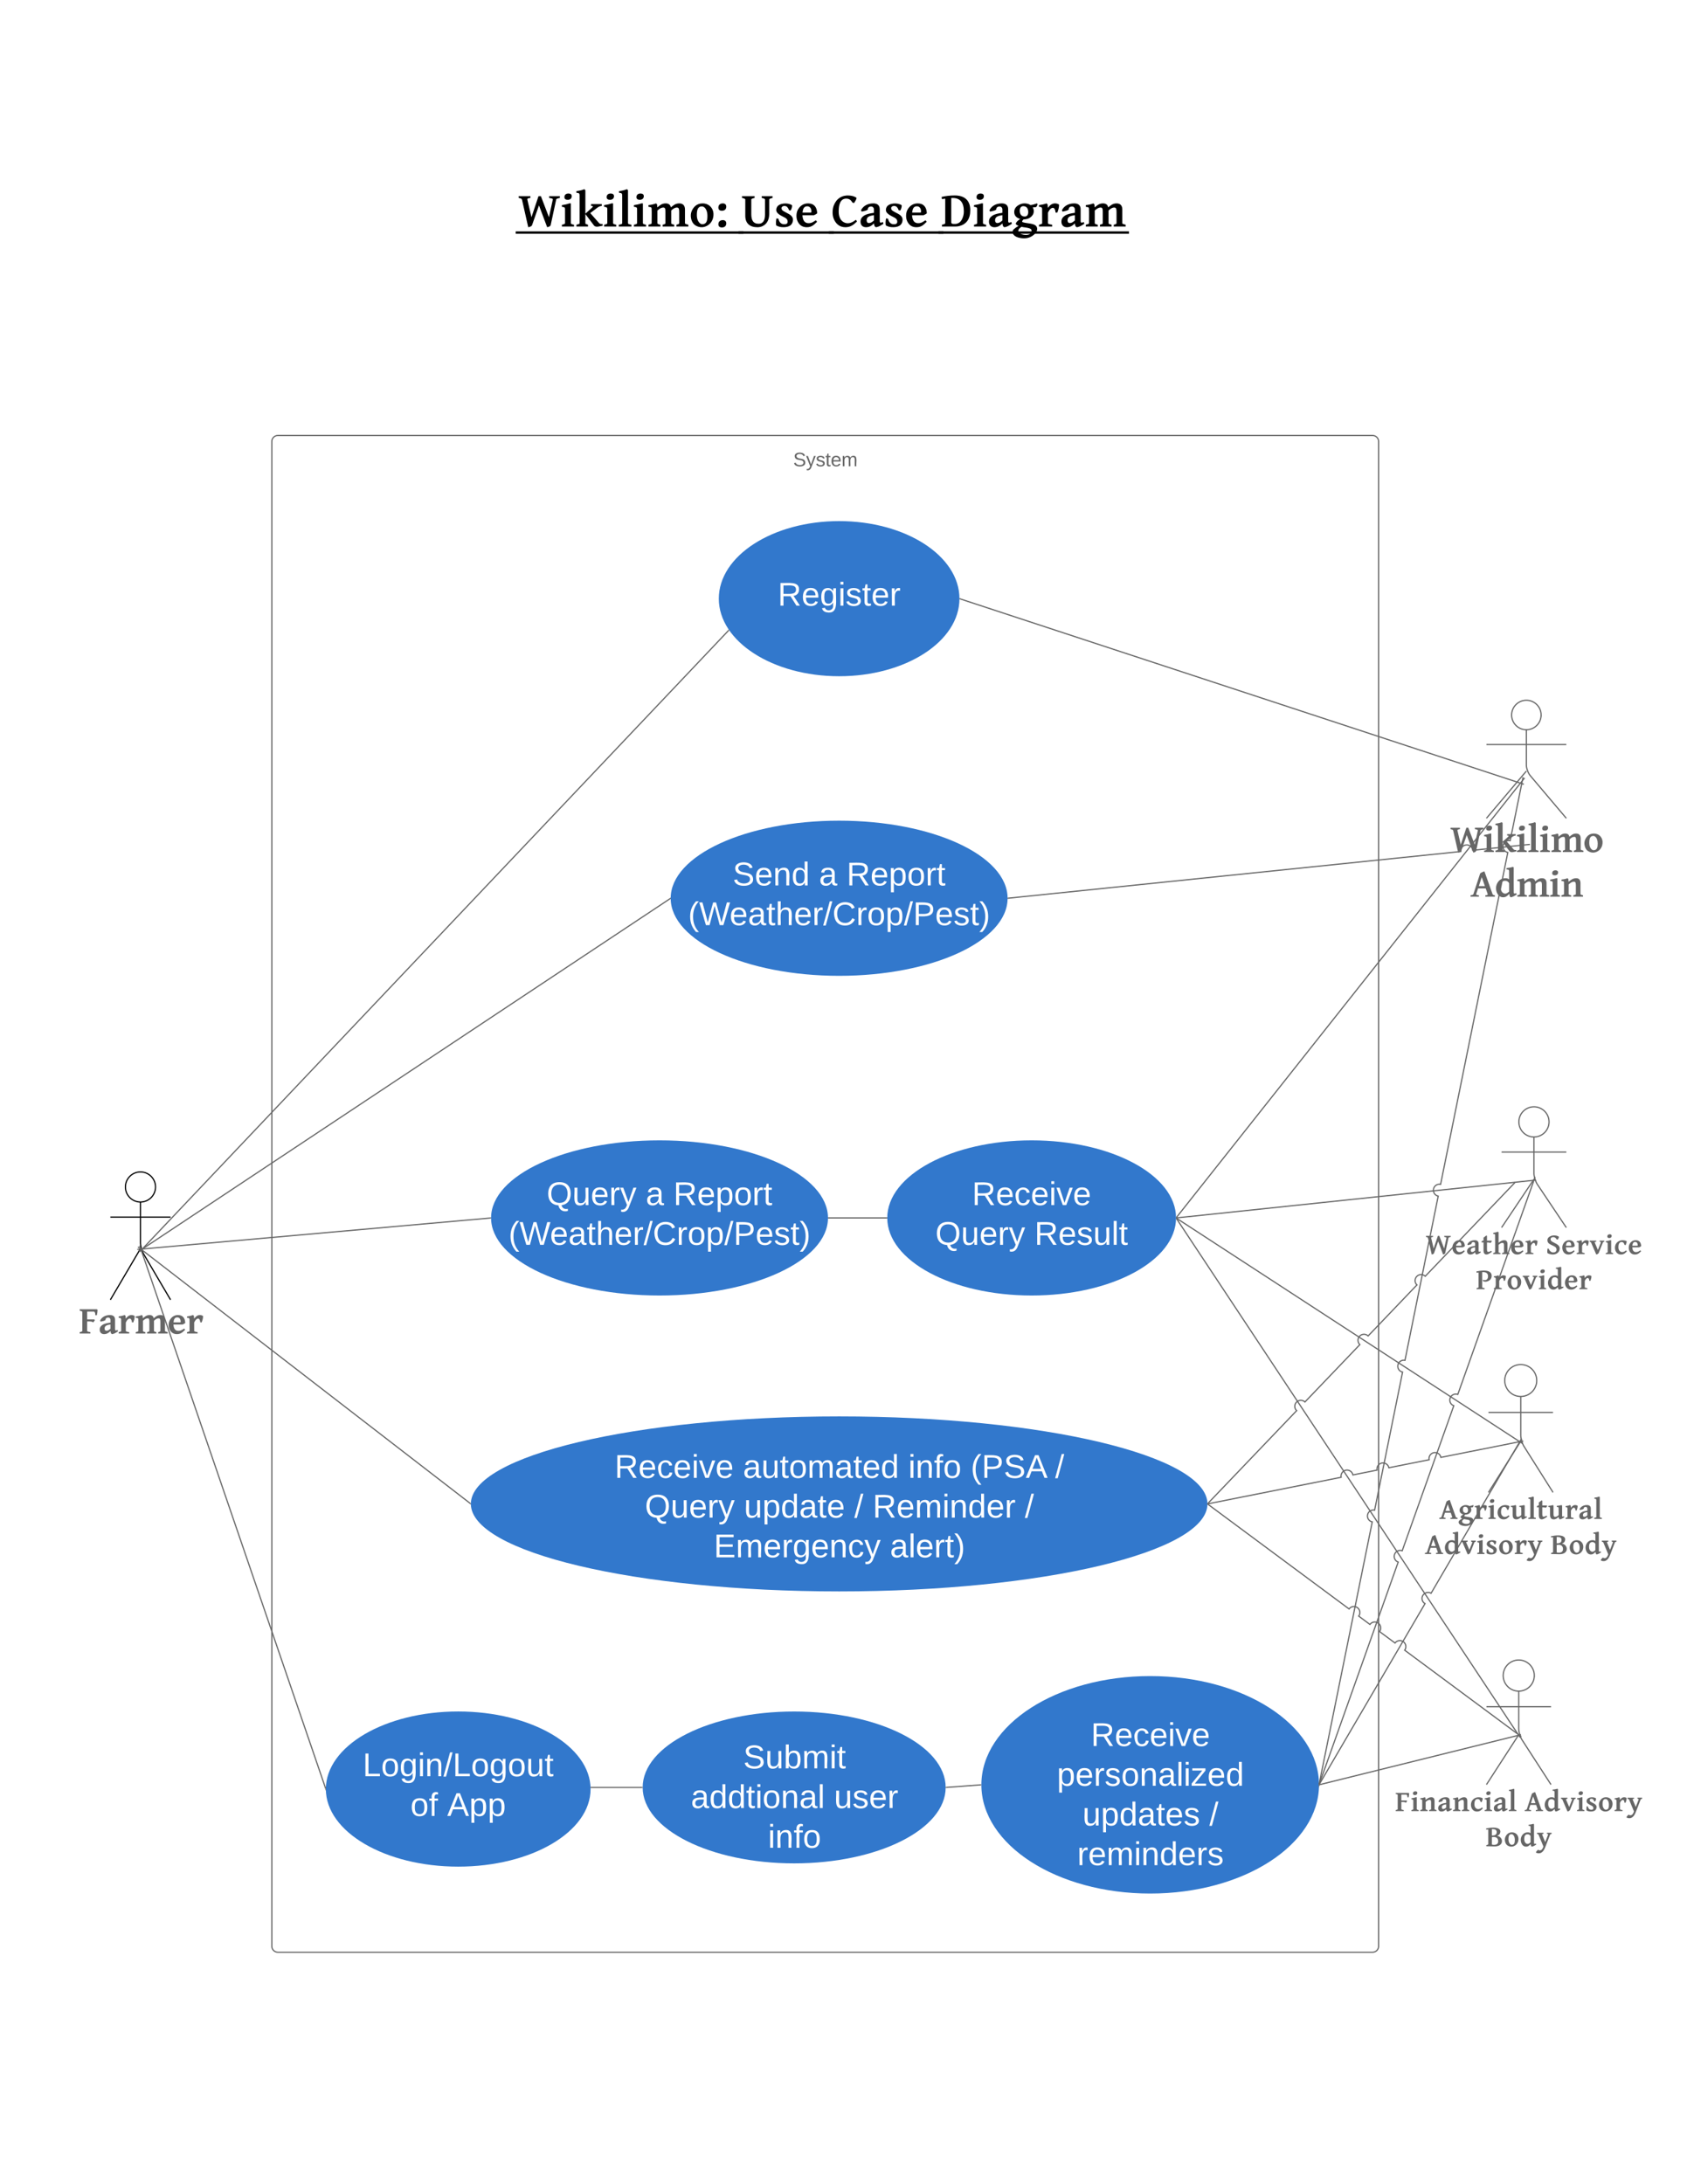 <svg xmlns="http://www.w3.org/2000/svg" xmlns:xlink="http://www.w3.org/1999/xlink" xmlns:lucid="lucid" width="1402.06" height="1814.43"><g transform="translate(0 0)" lucid:page-tab-id="0_0"><path d="M0 0h1402.06v1814.43H0z" fill="#fff"/><path d="M129.25 986.03c0 6.9-5.6 12.5-12.5 12.5-6.92 0-12.52-5.6-12.52-12.5s5.6-12.5 12.5-12.5c6.92 0 12.52 5.6 12.52 12.5z" stroke="#000" fill="#fff"/><path d="M91.73 978.53c0-2.77 2.24-5 5-5h40.02c2.76 0 5 2.23 5 5v96.22c0 2.76-2.24 5-5 5H96.73c-2.76 0-5-2.24-5-5z" fill="none"/><path d="M116.74 998.54v33.72c0 2.76 1.14 6.93 2.54 9.3l22.47 38.2m-25-42.5l-25.02 42.5m0-68.7h50.02" stroke="#000" fill="none"/><use xlink:href="#a" transform="matrix(1,0,0,1,11.727,1079.753) translate(53.827 28.033)"/><path d="M1280.82 593.96c0 6.77-5.5 12.25-12.25 12.25-6.77 0-12.26-5.47-12.26-12.24 0-6.77 5.5-12.26 12.27-12.26 6.76 0 12.25 5.5 12.25 12.26z" stroke="#666" fill="#fff"/><path d="M1235.38 586.7c0-2.76 2.24-5 5-5h56.37c2.76 0 5 2.24 5 5v88.05c0 2.76-2.24 5-5 5h-56.37c-2.76 0-5-2.24-5-5z" fill="none"/><path d="M1268.57 606.2v29.33c0 2.76 1.44 6.7 3.23 8.82l29.95 35.4m-33.18-39.22l-33.2 39.22m0-61.28h66.38" stroke="#666" fill="none"/><use xlink:href="#b" transform="matrix(1,0,0,1,1155.378,679.753) translate(49.815 28.033)"/><use xlink:href="#c" transform="matrix(1,0,0,1,1155.378,679.753) translate(66.768 65.149)"/><path d="M1287.4 931.97c0 6.92-5.6 12.54-12.54 12.54-6.93 0-12.54-5.6-12.54-12.53s5.6-12.54 12.54-12.54c6.93 0 12.54 5.6 12.54 12.54z" stroke="#666" fill="#fff"/><path d="M1247.97 924.43c0-2.77 2.24-5 5-5h43.78c2.76 0 5 2.23 5 5v90.32c0 2.76-2.24 5-5 5h-43.78c-2.76 0-5-2.24-5-5z" fill="none"/><path d="M1274.86 944.5v30.12c0 2.76 1.25 6.86 2.78 9.16l24.1 35.97m-26.88-40.13l-26.9 40.13m0-62.7h53.8" stroke="#666" fill="none"/><use xlink:href="#d" transform="matrix(1,0,0,1,1167.966,1019.753) translate(16.916 22.026)"/><use xlink:href="#e" transform="matrix(1,0,0,1,1167.966,1019.753) translate(116.745 22.026)"/><use xlink:href="#f" transform="matrix(1,0,0,1,1167.966,1019.753) translate(58.716 51.188)"/><path d="M797.4 497.3c0 35.6-44.76 64.45-100 64.45-55.22 0-100-28.85-100-64.44 0-35.58 44.78-64.43 100-64.43 55.24 0 100 28.85 100 64.44z" stroke="#000" stroke-opacity="0" stroke-width="2" fill="#3278cc"/><use xlink:href="#g" transform="matrix(1,0,0,1,627.408,458.649) translate(18.95 44.498)"/><path d="M1277.17 1146.8c0 7.34-5.95 13.28-13.28 13.28-7.34 0-13.3-5.94-13.3-13.28 0-7.33 5.96-13.27 13.3-13.27 7.32 0 13.27 5.94 13.27 13.27z" stroke="#666" fill="#fff"/><path d="M1237.06 1138.53c0-2.77 2.24-5 5-5h43.66c2.76 0 5 2.23 5 5v96.22c0 2.76-2.24 5-5 5h-43.66c-2.76 0-5-2.24-5-5z" fill="none"/><path d="M1263.9 1160.08v32.18c0 2.76 1.2 6.9 2.66 9.23l24.16 38.25m-26.83-42.5l-26.84 42.5m0-66.4h53.66" stroke="#666" fill="none"/><use xlink:href="#h" transform="matrix(1,0,0,1,1157.059,1239.753) translate(39.145 22.026)"/><use xlink:href="#i" transform="matrix(1,0,0,1,1157.059,1239.753) translate(27.166 51.188)"/><use xlink:href="#j" transform="matrix(1,0,0,1,1157.059,1239.753) translate(131.536 51.188)"/><path d="M118.6 1037.36L557 746.46M118.62 1037.36l-2.93 1.94" stroke="#666" fill="none"/><path d="M557.4 746.2v.6l-.14.1-.56-.84.72-.48z" fill="#666"/><path d="M118.54 1037.28l487-513.6M118.55 1037.27l-2.42 2.55" stroke="#666" fill="none"/><path d="M606.2 523.73l-.3.3-.72-.7.43-.45z" fill="#666"/><path d="M225.92 366.75c0-2.76 2.24-5 5-5h909.84c2.76 0 5 2.24 5 5v1250c0 2.76-2.24 5-5 5H230.92c-2.76 0-5-2.24-5-5z" stroke="#666" fill-opacity="0"/><use xlink:href="#k" transform="matrix(1,0,0,1,233.921,369.753) translate(425.295 17.585)"/><path d="M1275.15 1391.9c0 7.16-5.8 12.95-12.94 12.95s-12.93-5.8-12.93-12.94c0-7.13 5.8-12.92 12.94-12.92 7.15 0 12.95 5.8 12.95 12.93z" stroke="#666" fill="#fff"/><path d="M1235.38 1383.98c0-2.77 2.24-5 5-5h43.66c2.76 0 5 2.23 5 5v93.5c0 2.76-2.24 5-5 5h-43.66c-2.76 0-5-2.24-5-5z" fill="none"/><path d="M1262.2 1404.85v31.23c0 2.76 1.23 6.88 2.73 9.2l24.1 37.2m-26.82-41.4l-26.82 41.4m0-64.7h53.66" stroke="#666" fill="none"/><use xlink:href="#l" transform="matrix(1,0,0,1,1155.378,1482.478) translate(4.1 22.026)"/><use xlink:href="#m" transform="matrix(1,0,0,1,1155.378,1482.478) translate(111.805 22.026)"/><use xlink:href="#j" transform="matrix(1,0,0,1,1155.378,1482.478) translate(79.351 51.188)"/><path d="M407.63 1011.8l-290.03 25.8" stroke="#666" fill="none"/><path d="M408.13 1011.75v.5l-.47.05-.1-1 .58-.05z" fill="#666"/><path d="M117.6 1037.6l-3.5.3M390.93 1249L117.5 1037.96" stroke="#666" fill="none"/><path d="M391.34 1248.7v1.26l-.72-.56.6-.8z" fill="#666"/><path d="M117.5 1037.95l-2.78-2.14M736.9 1011.75h-48.27" stroke="#666" fill="none"/><path d="M737.4 1011.75v.5h-.5v-1h.52zM688.64 1012.25h-.52v-1h.52z" fill="#666"/><path d="M977.9 1011.7l295.2-31.06" stroke="#666" fill="none"/><path d="M977.97 1012.2l-.57.06v-1l.47-.06z" fill="#666"/><path d="M1273.1 980.64l3.5-.36M977.68 1012.17l283.78 428.3" stroke="#666" fill="none"/><path d="M978.1 1011.9l-.7.48v-1.55z" fill="#666"/><path d="M1261.46 1440.46l1.94 2.92M977.83 1012.03l284.8 185.34" stroke="#666" fill="none"/><path d="M978.1 1011.6l-.53.85-.17-.1v-1.2z" fill="#666"/><path d="M1262.63 1197.36l2.95 1.92M977.72 1011.36l287.16-362.38" stroke="#666" fill="none"/><path d="M978.12 1011.66l-.73.92v-1.49z" fill="#666"/><path d="M1264.87 649l2.2-2.76" stroke="#666" fill="none"/><path d="M837.4 746.2c0 35.58-62.67 64.43-140 64.43-77.3 0-140-28.85-140-64.44 0-35.6 62.7-64.45 140-64.45 77.33 0 140 28.85 140 64.44z" stroke="#000" stroke-opacity="0" stroke-width="2" fill="#3278cc"/><use xlink:href="#n" transform="matrix(1,0,0,1,599.408,707.529) translate(9.493 28.003)"/><use xlink:href="#o" transform="matrix(1,0,0,1,599.408,707.529) translate(81.276 28.003)"/><use xlink:href="#p" transform="matrix(1,0,0,1,599.408,707.529) translate(104.186 28.003)"/><use xlink:href="#q" transform="matrix(1,0,0,1,599.408,707.529) translate(-27.506 60.993)"/><path d="M688.13 1011.75c0 35.6-62.68 64.44-140 64.44s-140-28.86-140-64.45c0-35.6 62.68-64.44 140-64.44s140 28.86 140 64.45z" stroke="#000" stroke-opacity="0" stroke-width="2" fill="#3278cc"/><use xlink:href="#r" transform="matrix(1,0,0,1,450.127,973.089) translate(4.186 28.003)"/><use xlink:href="#o" transform="matrix(1,0,0,1,450.127,973.089) translate(86.583 28.003)"/><use xlink:href="#p" transform="matrix(1,0,0,1,450.127,973.089) translate(109.493 28.003)"/><use xlink:href="#q" transform="matrix(1,0,0,1,450.127,973.089) translate(-27.506 60.993)"/><path d="M977.4 1011.75c0 35.6-53.72 64.44-120 64.44-66.27 0-120-28.86-120-64.45 0-35.6 53.73-64.44 120-64.44 66.28 0 120 28.86 120 64.45z" stroke="#000" stroke-opacity="0" stroke-width="2" fill="#3278cc"/><use xlink:href="#s" transform="matrix(1,0,0,1,773.408,973.089) translate(34.439 28.003)"/><use xlink:href="#t" transform="matrix(1,0,0,1,773.408,973.089) translate(3.931 60.993)"/><use xlink:href="#u" transform="matrix(1,0,0,1,773.408,973.089) translate(86.329 60.993)"/><path d="M1003.5 1249.3c0 40.16-137.05 72.7-306.1 72.7-169.04 0-306.07-32.54-306.07-72.7 0-40.14 137.03-72.68 306.08-72.68 169.05 0 306.1 32.54 306.1 72.7z" stroke="#000" stroke-opacity="0" stroke-width="2" fill="#3278cc"/><use xlink:href="#v" transform="matrix(1,0,0,1,483.152,1205.695) translate(27.597 21.993)"/><use xlink:href="#w" transform="matrix(1,0,0,1,483.152,1205.695) translate(134.355 21.993)"/><use xlink:href="#x" transform="matrix(1,0,0,1,483.152,1205.695) translate(271.736 21.993)"/><use xlink:href="#y" transform="matrix(1,0,0,1,483.152,1205.695) translate(323.587 21.993)"/><use xlink:href="#z" transform="matrix(1,0,0,1,483.152,1205.695) translate(393.767 21.993)"/><use xlink:href="#t" transform="matrix(1,0,0,1,483.152,1205.695) translate(52.797 54.983)"/><use xlink:href="#A" transform="matrix(1,0,0,1,483.152,1205.695) translate(135.195 54.983)"/><use xlink:href="#B" transform="matrix(1,0,0,1,483.152,1205.695) translate(226.833 54.983)"/><use xlink:href="#C" transform="matrix(1,0,0,1,483.152,1205.695) translate(242.106 54.983)"/><use xlink:href="#z" transform="matrix(1,0,0,1,483.152,1205.695) translate(368.566 54.983)"/><use xlink:href="#D" transform="matrix(1,0,0,1,483.152,1205.695) translate(110.071 87.973)"/><use xlink:href="#E" transform="matrix(1,0,0,1,483.152,1205.695) translate(256.539 87.973)"/><path d="M797.88 497.47l465.27 152.95" stroke="#666" fill="none"/><path d="M798.05 497l-.3.95-.35-.1v-1.06z" fill="#666"/><path d="M1263.14 650.42l3.34 1.1M837.9 746.14l376.14-38.77c-.28-2.74 1.72-5.2 4.46-5.48 2.75-.3 5.2 1.7 5.5 4.45l44.07-4.55" stroke="#666" fill="none"/><path d="M837.97 746.64l-.57.06v-1l.47-.06zM1271.6 701.94l-3.5.36-.1-1 3.5-.35z" fill="#666"/><path d="M490.82 1486.2c0 35.58-49.25 64.43-110 64.43-60.76 0-110-28.85-110-64.44 0-35.6 49.24-64.45 110-64.45 60.75 0 110 28.85 110 64.44z" stroke="#000" stroke-opacity="0" stroke-width="2" fill="#3278cc"/><use xlink:href="#F" transform="matrix(1,0,0,1,303.815,1447.529) translate(-2.381 28.003)"/><use xlink:href="#G" transform="matrix(1,0,0,1,303.815,1447.529) translate(37.29 60.993)"/><use xlink:href="#H" transform="matrix(1,0,0,1,303.815,1447.529) translate(67.836 60.993)"/><path d="M270.65 1485.72l-153.4-447.6" stroke="#666" fill="none"/><path d="M270.82 1486.2v.97l.04.7-.68-2 .65-.22z" fill="#666"/><path d="M117.26 1038.12l-1.13-3.32" stroke="#666" fill="none"/><path d="M785.94 1484.83c0 34.84-56.38 63.08-125.92 63.08-69.54 0-125.9-28.23-125.9-63.07s56.36-63.08 125.9-63.08 125.92 28.24 125.92 63.08z" stroke="#000" stroke-opacity="0" stroke-width="2" fill="#3278cc"/><use xlink:href="#I" transform="matrix(1,0,0,1,571.885,1446.984) translate(45.812 21.993)"/><use xlink:href="#J" transform="matrix(1,0,0,1,571.885,1446.984) translate(2.322 54.983)"/><use xlink:href="#K" transform="matrix(1,0,0,1,571.885,1446.984) translate(121.299 54.983)"/><use xlink:href="#L" transform="matrix(1,0,0,1,571.885,1446.984) translate(66.392 87.973)"/><path d="M1096.22 1482.65c0 49.9-62.8 90.33-140.3 90.33-77.5 0-140.3-40.44-140.3-90.33 0-49.88 62.8-90.33 140.3-90.33 77.5 0 140.3 40.45 140.3 90.33z" stroke="#000" stroke-opacity="0" stroke-width="2" fill="#3278cc"/><g><use xlink:href="#s" transform="matrix(1,0,0,1,857.701,1428.455) translate(48.939 21.993)"/><use xlink:href="#M" transform="matrix(1,0,0,1,857.701,1428.455) translate(20.722 54.983)"/><use xlink:href="#N" transform="matrix(1,0,0,1,857.701,1428.455) translate(41.99 87.973)"/><use xlink:href="#z" transform="matrix(1,0,0,1,857.701,1428.455) translate(147.374 87.973)"/><use xlink:href="#O" transform="matrix(1,0,0,1,857.701,1428.455) translate(37.561 120.962)"/></g><path d="M533.6 1484.83H491.3" stroke="#666" fill="none"/><path d="M534.1 1484.83l.02.5h-.52v-1h.52zM491.3 1485.33h-.5v-.1l-.04-.9h.54z" fill="#666"/><path d="M815.1 1482.7l-28.66 2.1" stroke="#666" fill="none"/><path d="M815.6 1482.65v.5l-.47.04-.07-1 .56-.05zM786.5 1485.3l-.57.03v-1l.48-.04z" fill="#666"/><path d="M1096.32 1482.16l44.15-217.9c-2.7-.56-4.46-3.2-3.9-5.9.54-2.7 3.18-4.46 5.88-3.9l23.23-114.65c-2.7-.53-4.46-3.17-3.9-5.88.54-2.7 3.18-4.45 5.88-3.9l27.63-136.4c-2.7-.54-4.46-3.18-3.9-5.9.53-2.7 3.17-4.44 5.88-3.9l55.85-275.68c-2.7-.55-4.46-3.18-3.9-5.9.54-2.7 3.18-4.45 5.88-3.9l10-49.26" stroke="#666" fill="none"/><path d="M1096.8 1482.25l-.66 3.3.03-.42.05-2.48v-.52z" fill="#666"/><path d="M1265.1 649.1l.7-3.45M1003.83 1248.95l73.8-77.1c-2-1.9-2.06-5.07-.15-7.06 1.9-2 5.08-2.08 7.07-.17l45.6-47.62c-2-1.9-2.07-5.07-.16-7.06 1.9-2 5.06-2.07 7.06-.16l40.56-42.37c-2-1.9-2.06-5.07-.15-7.06 1.9-2 5.07-2.07 7.07-.16l74.4-77.72" stroke="#666" fill="none"/><path d="M1004.2 1249.3l-.73.75.02-.74-.02-.36v-.33z" fill="#666"/><path d="M1258.93 982.47l.35-.37M1096.4 1482.18l65.63-184.54c-2.6-.92-3.96-3.78-3.03-6.4.92-2.6 3.78-3.95 6.38-3.02l42.85-120.46c-2.6-.92-3.96-3.78-3.03-6.38.92-2.6 3.78-3.96 6.38-3.04l63.07-177.28" stroke="#666" fill="none"/><path d="M1096.87 1482.34l-.68 1.9.02-1.6v-.54z" fill="#666"/><path d="M1274.64 981.07l1.18-3.3M1003.98 1249.22l110.62-22.03c-.54-2.7 1.22-5.35 3.93-5.9 2.7-.53 5.34 1.23 5.88 3.94l20.07-4c-.54-2.7 1.22-5.33 3.93-5.87 2.7-.54 5.34 1.22 5.88 3.92l33.43-6.66c-.53-2.7 1.23-5.34 3.94-5.88 2.7-.54 5.34 1.22 5.88 3.93l65.05-12.96" stroke="#666" fill="none"/><path d="M1004.1 1249.7l-.62.13v-1.01l.4-.08z" fill="#666"/><path d="M1262.56 1197.74l3.44-.7M1096.48 1482.22l87.84-150.06c-2.4-1.4-3.2-4.46-1.8-6.84 1.4-2.38 4.47-3.2 6.85-1.8l73.44-125.45" stroke="#666" fill="none"/><path d="M1096.9 1482.46l-.7 1.22.02-1.03v-.6z" fill="#666"/><path d="M1262.8 1198.08l1.78-3.03M1003.9 1249.6l117.3 86.97c1.64-2.22 4.77-2.68 7-1.04 2.2 1.65 2.67 4.78 1.03 7l9.3 6.9c1.65-2.22 4.78-2.7 7-1.04 2.22 1.63 2.68 4.76 1.04 6.98l12.83 9.5c1.64-2.2 4.77-2.67 7-1.03 2.2 1.65 2.68 4.78 1.03 7l94.08 69.73" stroke="#666" fill="none"/><path d="M1004.2 1249.22l-.6.8-.12-.1v-1.24z" fill="#666"/><path d="M1261.5 1440.58l2.82 2.1M1096.7 1482.53l164-40.68" stroke="#666" fill="none"/><path d="M1096.84 1483l-.63.17.02-.52v-.5l.38-.1z" fill="#666"/><path d="M1260.7 1441.85l3.4-.85" stroke="#666" fill="none"/><path d="M220.45 130.98h925.3v89.98h-925.3z" fill="none"/><g><use xlink:href="#P" transform="matrix(1,0,0,1,220.448,130.984) translate(210.211 57.182)"/><use xlink:href="#Q" transform="matrix(1,0,0,1,220.448,130.984) translate(395.355 57.182)"/><use xlink:href="#R" transform="matrix(1,0,0,1,220.448,130.984) translate(470.42 57.182)"/><use xlink:href="#S" transform="matrix(1,0,0,1,220.448,130.984) translate(561.532 57.182)"/></g><defs><path fill="#666" d="M739-574c-55-66-187-55-309-55v495c14 28 49 33 86 44 21 7 49 11 82 17V0H43v-73c45-9 80-20 103-31s34-21 34-30v-991c0-8-10-18-32-30s-57-23-105-32v-73h891l38 32c-6 92-19 200-39 278h-77c-2-62-10-110-24-142s-33-48-58-48H430v405h367l36 35c-25 46-57 93-94 126" id="T"/><path fill="#666" d="M319-259c0 68 31 114 93 114 98 0 147-56 211-105v-221c-153 26-304 50-304 212zm584 99c38 0 59-16 91-27l22 75C927-56 834 9 717 30c-65-8-88-81-93-159C538-47 445 30 293 30 154 30 65-56 65-201c0-127 64-194 141-247 107-73 248-95 417-121v-118c9-110-74-169-178-134-46 15-82 54-78 119-52 44-150 61-229 78-15 2-26 3-31 2l-21-54c84-172 266-284 511-284 166 0 266 79 266 240v482c0 44 7 78 40 78" id="U"/><path fill="#666" d="M418-773c69-91 151-187 299-187 60 0 116 20 158 44 4 3 6 12 6 26 0 113-38 223-71 311h-73c-7-74-23-146-67-181-43-34-105-7-137 22-48 43-80 95-113 167v437c0 10 14 20 42 31s72 21 135 30V0H48v-73c88-20 132-40 132-61-1-195-2-395-2-586 0-82-49-99-130-98v-70c121-16 215-37 315-72l42 42" id="V"/><path fill="#666" d="M1328-960c158 0 237 93 237 256v570c0 9 10 19 31 28s57 20 110 33V0h-497v-73c47-13 83-21 111-47 3-4 5-9 5-14v-469c-3-102-2-192-105-185-95 7-161 63-227 125v529c7 28 33 31 62 42 16 6 38 12 64 19V0H636v-73c47-13 85-21 112-47 3-4 5-9 5-14v-469c-3-100 4-193-98-185s-158 61-235 125v529c0 10 10 20 30 31s52 21 95 30V0H48v-73c44-11 77-22 99-31s33-19 33-30c-1-205 9-417-2-618-3-61-66-54-130-66v-70c120-13 219-36 315-72l42 42 11 124c100-81 183-166 347-166 125 0 197 59 215 166 101-81 185-166 350-166" id="W"/><path fill="#666" d="M687-616c0-120-53-224-176-224-146 0-179 124-195 260h333c31-1 38-6 38-36zm233 421C797-79 706 34 480 30 277 26 159-94 98-249c-51-132-43-317 18-435 76-147 214-276 431-276 252 0 370 162 379 410-35 35-91 61-140 82H313c10 180 71 330 251 330 142 0 208-61 304-121 21 14 39 43 52 64" id="X"/><g id="a"><use transform="matrix(0.016,0,0,0.016,0,0)" xlink:href="#T"/><use transform="matrix(0.016,0,0,0.016,16.272,0)" xlink:href="#U"/><use transform="matrix(0.016,0,0,0.016,32.293,0)" xlink:href="#V"/><use transform="matrix(0.016,0,0,0.016,46.528,0)" xlink:href="#W"/><use transform="matrix(0.016,0,0,0.016,73.59,0)" xlink:href="#X"/><use transform="matrix(0.016,0,0,0.016,89.11,0)" xlink:href="#V"/></g><path fill="#666" d="M1732-1187c-58 13-106 21-144 47-5 5-7 10-8 15L1351-59c-18 57-86 74-146 89L864-877 577-59c-23 57-94 75-159 89L158-1117c-20-50-66-54-138-70v-73h489v73c-51 5-87 11-115 29-14 9-18 21-13 41l171 732 292-875h100l335 875 161-740c-5-38-54-40-91-50-19-5-40-8-63-12v-73h446v73" id="Y"/><path fill="#666" d="M63-888c112-16 215-38 308-72h64v826c0 8 10 18 30 30s54 22 103 31V0H63v-73c45-9 79-20 100-31s32-21 32-30c-1-198 2-400-1-596-1-77-54-79-131-88v-70zm272-483c78 0 138 32 138 110 0 98-68 152-168 152-79 0-137-33-137-111 0-98 69-151 167-151" id="Z"/><path fill="#666" d="M1137-33c-109 17-285 88-359-10L420-517v383c3 28 26 30 51 41 14 6 34 12 59 20V0H48v-73c44-11 77-21 99-30s33-19 33-31v-1132c0-72-3-116-63-125-17-3-40-6-69-9v-70c124-19 232-37 328-80l44 41v975l263-235c22-20 37-35 43-47 22-42-32-40-71-41v-73h447v73c-71 9-125 31-175 69L623-558l361 409c28 39 78 50 147 43" id="aa"/><path fill="#666" d="M63-1470c123-17 231-39 329-80l43 41v1375c9 30 42 35 75 46 18 6 41 10 68 15V0H53v-73c57-11 103-17 136-45 4-5 6-11 6-16v-1132c0-71-5-115-64-124-17-3-40-7-68-10v-70" id="ab"/><path fill="#666" d="M547-95c182-3 211-159 211-345 0-159-46-293-136-363-28-21-59-32-93-32-183 0-211 174-211 362 0 156 53 282 142 349 28 20 56 29 87 29zm197-829c193 78 317 304 248 570C945-174 822-46 648 10 468 68 279-10 189-105 84-216 25-453 102-636c75-177 215-324 456-324 68 0 130 13 186 36" id="ac"/><g id="b"><use transform="matrix(0.016,0,0,0.016,0,0)" xlink:href="#Y"/><use transform="matrix(0.016,0,0,0.016,27.265,0)" xlink:href="#Z"/><use transform="matrix(0.016,0,0,0.016,36.897,0)" xlink:href="#aa"/><use transform="matrix(0.016,0,0,0.016,54.578,0)" xlink:href="#Z"/><use transform="matrix(0.016,0,0,0.016,64.209,0)" xlink:href="#ab"/><use transform="matrix(0.016,0,0,0.016,73.841,0)" xlink:href="#Z"/><use transform="matrix(0.016,0,0,0.016,83.472,0)" xlink:href="#W"/><use transform="matrix(0.016,0,0,0.016,110.534,0)" xlink:href="#ac"/></g><path fill="#666" d="M747-550l-165-465-150 465h315zM392-430l-96 289c-7 21 1 36 24 45s62 17 117 23V0H0v-73c73-17 133-13 151-68l349-1066c60-51 139-84 222-110l420 1176c16 49 64 60 124 68V0H769v-73c52-3 87-10 105-20s24-26 17-48L789-430H392" id="ad"/><path fill="#666" d="M608-1485c121-11 249-37 339-65l38 37c1 424-6 852 1 1273 1 44 4 85 54 78 27-4 45-13 73-25l28 73C1051-58 957 4 844 30c-48 0-79-58-92-175C662-60 594 30 431 30 250 30 151-100 97-245c-43-117-45-275 3-393 72-177 212-322 451-322 86 0 134 17 194 59-1-141 2-293-1-431-2-78-58-77-136-84v-69zM450-183c118 65 220-16 295-86v-437c-42-68-108-122-210-122-175 0-230 145-230 330 0 149 51 263 145 315" id="ae"/><path fill="#666" d="M814-960c151 0 221 99 221 256v570c8 28 38 30 68 42 17 7 39 12 65 19V0H663v-73c48-13 82-24 102-33s30-19 30-28v-454c-3-102-4-195-105-190-125 7-188 76-270 139v505c0 10 11 20 34 31s56 21 99 30V0H48v-73c44-11 77-22 99-31s33-19 33-30c-1-205 6-414-2-617-2-64-63-55-130-67v-70c119-13 221-35 315-72l42 42 11 144c121-102 230-186 398-186" id="af"/><g id="c"><use transform="matrix(0.016,0,0,0.016,0,0)" xlink:href="#ad"/><use transform="matrix(0.016,0,0,0.016,20.155,0)" xlink:href="#ae"/><use transform="matrix(0.016,0,0,0.016,38.134,0)" xlink:href="#W"/><use transform="matrix(0.016,0,0,0.016,65.196,0)" xlink:href="#Z"/><use transform="matrix(0.016,0,0,0.016,74.827,0)" xlink:href="#af"/></g><path fill="#666" d="M480-153c90 0 143-40 212-75l44 73C647-91 572-44 511-14S401 30 366 30C216 30 155-87 155-244v-561H34L5-841l78-89h72v-209l202-149 38 33v325h305l36 36c-27 45-62 92-101 124-61-29-146-39-240-35v468c3 90 5 184 85 184" id="ag"/><path fill="#666" d="M814-960c151 0 221 99 221 256v570c8 28 38 30 68 42 17 7 39 12 65 19V0H663v-73c48-13 82-24 102-33s30-19 30-28v-439c-2-110-6-210-113-205-117 5-174 73-262 139v505c0 10 11 20 34 31s56 21 99 30V0H48v-73c44-11 77-22 99-31s33-19 33-30c-2-399 10-806-2-1200-2-63-65-55-130-66v-70c124-17 229-40 328-80l44 41v727c119-96 229-178 394-178" id="ah"/><g id="d"><use transform="matrix(0.012,0,0,0.012,0,0)" xlink:href="#Y"/><use transform="matrix(0.012,0,0,0.012,21.423,0)" xlink:href="#X"/><use transform="matrix(0.012,0,0,0.012,33.617,0)" xlink:href="#U"/><use transform="matrix(0.012,0,0,0.012,46.205,0)" xlink:href="#ag"/><use transform="matrix(0.012,0,0,0.012,55.532,0)" xlink:href="#ah"/><use transform="matrix(0.012,0,0,0.012,70.175,0)" xlink:href="#X"/><use transform="matrix(0.012,0,0,0.012,82.369,0)" xlink:href="#V"/></g><path fill="#666" d="M644-1140c-115-71-322-32-312 118 8 121 112 163 201 211 153 82 329 146 407 303 48 97 22 239-26 316C821-43 638 56 388 23 288 10 187-22 116-68c-27-84-10-232 8-316l71 5c44 110 112 202 218 247 31 13 64 19 98 19 132 0 232-64 232-196 0-191-180-234-315-303-146-75-316-135-316-348 0-157 120-245 251-296 162-62 445-37 543 58 4 63-40 124-67 170-6 11-14 18-19 23l-66-6c-26-57-62-99-110-129" id="ai"/><path fill="#666" d="M1027-857c-52 12-85 23-103 68L641-82c-29 63-99 93-172 112L116-789c-20-44-45-54-103-68v-73h453v73c-41 6-70 8-94 23-16 11-12 26-4 45l215 503 202-503c24-56-33-59-81-68v-73h323v73" id="aj"/><path fill="#666" d="M567-138c129-2 186-59 272-116l54 64C782-73 692 30 480 30 279 30 161-92 100-245c-47-118-44-283 5-401 91-217 343-368 656-292 46 11 97 29 124 57-11 97-44 188-79 261l-67-10c-41-109-79-205-209-205-176 0-225 169-225 360 0 155 58 262 160 314 32 15 66 23 102 23" id="ak"/><g id="e"><use transform="matrix(0.012,0,0,0.012,0,0)" xlink:href="#ai"/><use transform="matrix(0.012,0,0,0.012,12.92,0)" xlink:href="#X"/><use transform="matrix(0.012,0,0,0.012,25.114,0)" xlink:href="#V"/><use transform="matrix(0.012,0,0,0.012,36.299,0)" xlink:href="#aj"/><use transform="matrix(0.012,0,0,0.012,49.097,0)" xlink:href="#Z"/><use transform="matrix(0.012,0,0,0.012,56.664,0)" xlink:href="#ak"/><use transform="matrix(0.012,0,0,0.012,68.145,0)" xlink:href="#X"/></g><path fill="#666" d="M835-895c0-223-165-306-405-287v1048c11 29 46 34 83 44 22 6 50 11 85 17V0H43v-73c45-9 80-20 103-31s34-21 34-30v-1024c-47 6-93 13-137 20l-13-92c266-56 702-113 915 31 82 54 142 136 142 263 0 233-144 351-331 404-86 24-194 10-261-18l-31-105c48 22 79 30 139 30 154 0 232-108 232-270" id="al"/><g id="f"><use transform="matrix(0.012,0,0,0.012,0,0)" xlink:href="#al"/><use transform="matrix(0.012,0,0,0.012,14.286,0)" xlink:href="#V"/><use transform="matrix(0.012,0,0,0.012,25.471,0)" xlink:href="#ac"/><use transform="matrix(0.012,0,0,0.012,38.699,0)" xlink:href="#aj"/><use transform="matrix(0.012,0,0,0.012,51.496,0)" xlink:href="#Z"/><use transform="matrix(0.012,0,0,0.012,59.064,0)" xlink:href="#ae"/><use transform="matrix(0.012,0,0,0.012,73.19,0)" xlink:href="#X"/><use transform="matrix(0.012,0,0,0.012,85.384,0)" xlink:href="#V"/></g><path fill="#fff" d="M233-177c-1 41-23 64-60 70L243 0h-38l-65-103H63V0H30v-248c88 3 205-21 203 71zM63-129c60-2 137 13 137-47 0-61-80-42-137-45v92" id="am"/><path fill="#fff" d="M100-194c63 0 86 42 84 106H49c0 40 14 67 53 68 26 1 43-12 49-29l28 8c-11 28-37 45-77 45C44 4 14-33 15-96c1-61 26-98 85-98zm52 81c6-60-76-77-97-28-3 7-6 17-6 28h103" id="an"/><path fill="#fff" d="M177-190C167-65 218 103 67 71c-23-6-38-20-44-43l32-5c15 47 100 32 89-28v-30C133-14 115 1 83 1 29 1 15-40 15-95c0-56 16-97 71-98 29-1 48 16 59 35 1-10 0-23 2-32h30zM94-22c36 0 50-32 50-73 0-42-14-75-50-75-39 0-46 34-46 75s6 73 46 73" id="ao"/><path fill="#fff" d="M24-231v-30h32v30H24zM24 0v-190h32V0H24" id="ap"/><path fill="#fff" d="M135-143c-3-34-86-38-87 0 15 53 115 12 119 90S17 21 10-45l28-5c4 36 97 45 98 0-10-56-113-15-118-90-4-57 82-63 122-42 12 7 21 19 24 35" id="aq"/><path fill="#fff" d="M59-47c-2 24 18 29 38 22v24C64 9 27 4 27-40v-127H5v-23h24l9-43h21v43h35v23H59v120" id="ar"/><path fill="#fff" d="M114-163C36-179 61-72 57 0H25l-1-190h30c1 12-1 29 2 39 6-27 23-49 58-41v29" id="as"/><g id="g"><use transform="matrix(0.076,0,0,0.076,0,0)" xlink:href="#am"/><use transform="matrix(0.076,0,0,0.076,19.779,0)" xlink:href="#an"/><use transform="matrix(0.076,0,0,0.076,35.052,0)" xlink:href="#ao"/><use transform="matrix(0.076,0,0,0.076,50.325,0)" xlink:href="#ap"/><use transform="matrix(0.076,0,0,0.076,56.357,0)" xlink:href="#aq"/><use transform="matrix(0.076,0,0,0.076,70.103,0)" xlink:href="#ar"/><use transform="matrix(0.076,0,0,0.076,77.74,0)" xlink:href="#an"/><use transform="matrix(0.076,0,0,0.076,93.013,0)" xlink:href="#as"/></g><path fill="#666" d="M522-415c101 0 146-78 146-185 0-142-66-245-207-245-97 0-146 80-146 186 0 144 63 244 207 244zm53 765c133-2 230-54 230-178 0-69-58-86-121-106-79-25-213-31-297-54-63 50-124 78-132 171 13 95 103 130 193 153 39 10 82 14 127 14zM854-792c51 72 59 207 10 292-71 123-201 204-391 205-35 33-49 49-59 84 3 21 11 28 34 35 189 59 495 33 572 193 50 103-10 216-63 273-120 128-305 228-561 196-155-20-294-66-359-177-38-65-21-150 27-193 58-53 118-95 202-141-87-42-137-66-104-127 37-68 103-114 172-162C198-355 85-434 85-602c0-179 131-276 271-330 132-52 312-27 404 42 96-10 198-45 269-70l28 37c-14 41-34 82-57 115-48 8-91 13-146 16" id="at"/><path fill="#666" d="M618-902c125-11 230-32 335-58l37 46c1 227-3 457 1 682 1 43 7 81 55 72 14-3 39-12 73-27l25 75C1059-61 962 2 858 30c-84-6-95-83-108-166C647-55 571 30 408 30 227 30 155-88 155-279c-1-160 4-328-1-485-2-65-55-59-120-68v-70c123-10 226-26 326-58l35 46v572c2 110 10 203 116 199 111-4 169-63 239-119-2-165 6-340-4-499-4-64-57-67-128-71v-70" id="au"/><g id="h"><use transform="matrix(0.012,0,0,0.012,0,0)" xlink:href="#ad"/><use transform="matrix(0.012,0,0,0.012,15.836,0)" xlink:href="#at"/><use transform="matrix(0.012,0,0,0.012,28.867,0)" xlink:href="#V"/><use transform="matrix(0.012,0,0,0.012,40.052,0)" xlink:href="#Z"/><use transform="matrix(0.012,0,0,0.012,47.62,0)" xlink:href="#ak"/><use transform="matrix(0.012,0,0,0.012,59.1,0)" xlink:href="#au"/><use transform="matrix(0.012,0,0,0.012,73.288,0)" xlink:href="#ab"/><use transform="matrix(0.012,0,0,0.012,80.856,0)" xlink:href="#ag"/><use transform="matrix(0.012,0,0,0.012,90.183,0)" xlink:href="#au"/><use transform="matrix(0.012,0,0,0.012,104.37,0)" xlink:href="#V"/><use transform="matrix(0.012,0,0,0.012,115.555,0)" xlink:href="#U"/><use transform="matrix(0.012,0,0,0.012,128.143,0)" xlink:href="#ab"/></g><path fill="#666" d="M547-808c-63-73-243-61-239 50 3 86 72 111 134 148 111 66 258 113 318 230 15 28 22 60 22 97C778-32 571 47 316 26 231 19 152-9 90-43c-26-75-10-216 7-293l81 11c29 127 98 232 242 232 90 0 142-26 142-112 0-138-143-173-241-229-81-46-168-92-212-173-33-59-21-140 9-197 90-174 455-200 628-79 8 74-29 165-58 217l-69-8c-17-59-43-101-72-134" id="av"/><path fill="#666" d="M1027-857c-52 13-92 21-110 68L583 75c-71 175-154 321-316 394-97 43-242 24-311-23-29-19-21-25-1-56 32-50 83-111 130-145 52 34 119 57 188 33 96-33 146-148 186-255L124-789c-20-44-53-54-111-68v-73h453v73c-40 6-69 7-90 23-15 12-7 27 0 45l206 502c67-176 140-348 204-527-5-37-47-32-86-43v-73h327v73" id="aw"/><g id="i"><use transform="matrix(0.012,0,0,0.012,0,0)" xlink:href="#ad"/><use transform="matrix(0.012,0,0,0.012,15.836,0)" xlink:href="#ae"/><use transform="matrix(0.012,0,0,0.012,29.962,0)" xlink:href="#aj"/><use transform="matrix(0.012,0,0,0.012,42.76,0)" xlink:href="#Z"/><use transform="matrix(0.012,0,0,0.012,50.327,0)" xlink:href="#av"/><use transform="matrix(0.012,0,0,0.012,60.885,0)" xlink:href="#ac"/><use transform="matrix(0.012,0,0,0.012,74.112,0)" xlink:href="#V"/><use transform="matrix(0.012,0,0,0.012,85.298,0)" xlink:href="#aw"/></g><path fill="#666" d="M1018-1020c-3 161-94 257-228 297 153 26 262 111 314 237 37 89 33 204-10 284C1014-55 841 14 612 14 418 14 240 0 43 0v-73c45-9 80-20 103-31s34-21 34-30v-1031c-47 5-95 12-137 19l-13-84c290-64 798-126 954 97 22 33 34 71 34 113zM867-337c0-192-103-300-302-302-57 0-90 6-135 13v499c0 5 2 9 5 13 38 16 86 21 140 21 178 3 292-80 292-244zM765-971c2-183-146-218-335-212v443c197 2 333-46 335-231" id="ax"/><g id="j"><use transform="matrix(0.012,0,0,0.012,0,0)" xlink:href="#ax"/><use transform="matrix(0.012,0,0,0.012,15.147,0)" xlink:href="#ac"/><use transform="matrix(0.012,0,0,0.012,28.375,0)" xlink:href="#ae"/><use transform="matrix(0.012,0,0,0.012,42.501,0)" xlink:href="#aw"/></g><path fill="#666" d="M185-189c-5-48-123-54-124 2 14 75 158 14 163 119 3 78-121 87-175 55-17-10-28-26-33-46l33-7c5 56 141 63 141-1 0-78-155-14-162-118-5-82 145-84 179-34 5 7 8 16 11 25" id="ay"/><path fill="#666" d="M179-190L93 31C79 59 56 82 12 73V49c39 6 53-20 64-50L1-190h34L92-34l54-156h33" id="az"/><path fill="#666" d="M135-143c-3-34-86-38-87 0 15 53 115 12 119 90S17 21 10-45l28-5c4 36 97 45 98 0-10-56-113-15-118-90-4-57 82-63 122-42 12 7 21 19 24 35" id="aA"/><path fill="#666" d="M59-47c-2 24 18 29 38 22v24C64 9 27 4 27-40v-127H5v-23h24l9-43h21v43h35v23H59v120" id="aB"/><path fill="#666" d="M100-194c63 0 86 42 84 106H49c0 40 14 67 53 68 26 1 43-12 49-29l28 8c-11 28-37 45-77 45C44 4 14-33 15-96c1-61 26-98 85-98zm52 81c6-60-76-77-97-28-3 7-6 17-6 28h103" id="aC"/><path fill="#666" d="M210-169c-67 3-38 105-44 169h-31v-121c0-29-5-50-35-48C34-165 62-65 56 0H25l-1-190h30c1 10-1 24 2 32 10-44 99-50 107 0 11-21 27-35 58-36 85-2 47 119 55 194h-31v-121c0-29-5-49-35-48" id="aD"/><g id="k"><use transform="matrix(0.045,0,0,0.045,0,0)" xlink:href="#ay"/><use transform="matrix(0.045,0,0,0.045,10.691,0)" xlink:href="#az"/><use transform="matrix(0.045,0,0,0.045,18.709,0)" xlink:href="#aA"/><use transform="matrix(0.045,0,0,0.045,26.728,0)" xlink:href="#aB"/><use transform="matrix(0.045,0,0,0.045,31.182,0)" xlink:href="#aC"/><use transform="matrix(0.045,0,0,0.045,40.092,0)" xlink:href="#aD"/></g><g id="l"><use transform="matrix(0.012,0,0,0.012,0,0)" xlink:href="#T"/><use transform="matrix(0.012,0,0,0.012,12.785,0)" xlink:href="#Z"/><use transform="matrix(0.012,0,0,0.012,20.352,0)" xlink:href="#af"/><use transform="matrix(0.012,0,0,0.012,34.995,0)" xlink:href="#U"/><use transform="matrix(0.012,0,0,0.012,47.583,0)" xlink:href="#af"/><use transform="matrix(0.012,0,0,0.012,62.226,0)" xlink:href="#ak"/><use transform="matrix(0.012,0,0,0.012,73.706,0)" xlink:href="#Z"/><use transform="matrix(0.012,0,0,0.012,81.274,0)" xlink:href="#U"/><use transform="matrix(0.012,0,0,0.012,93.862,0)" xlink:href="#ab"/></g><g id="m"><use transform="matrix(0.012,0,0,0.012,0,0)" xlink:href="#ad"/><use transform="matrix(0.012,0,0,0.012,15.836,0)" xlink:href="#ae"/><use transform="matrix(0.012,0,0,0.012,29.962,0)" xlink:href="#aj"/><use transform="matrix(0.012,0,0,0.012,42.76,0)" xlink:href="#Z"/><use transform="matrix(0.012,0,0,0.012,50.327,0)" xlink:href="#av"/><use transform="matrix(0.012,0,0,0.012,60.885,0)" xlink:href="#ac"/><use transform="matrix(0.012,0,0,0.012,74.112,0)" xlink:href="#V"/><use transform="matrix(0.012,0,0,0.012,85.298,0)" xlink:href="#aw"/></g><path fill="#fff" d="M185-189c-5-48-123-54-124 2 14 75 158 14 163 119 3 78-121 87-175 55-17-10-28-26-33-46l33-7c5 56 141 63 141-1 0-78-155-14-162-118-5-82 145-84 179-34 5 7 8 16 11 25" id="aE"/><path fill="#fff" d="M117-194c89-4 53 116 60 194h-32v-121c0-31-8-49-39-48C34-167 62-67 57 0H25l-1-190h30c1 10-1 24 2 32 11-22 29-35 61-36" id="aF"/><path fill="#fff" d="M85-194c31 0 48 13 60 33l-1-100h32l1 261h-30c-2-10 0-23-3-31C134-8 116 4 85 4 32 4 16-35 15-94c0-66 23-100 70-100zm9 24c-40 0-46 34-46 75 0 40 6 74 45 74 42 0 51-32 51-76 0-42-9-74-50-73" id="aG"/><g id="n"><use transform="matrix(0.076,0,0,0.076,0,0)" xlink:href="#aE"/><use transform="matrix(0.076,0,0,0.076,18.328,0)" xlink:href="#an"/><use transform="matrix(0.076,0,0,0.076,33.601,0)" xlink:href="#aF"/><use transform="matrix(0.076,0,0,0.076,48.874,0)" xlink:href="#aG"/></g><path fill="#fff" d="M141-36C126-15 110 5 73 4 37 3 15-17 15-53c-1-64 63-63 125-63 3-35-9-54-41-54-24 1-41 7-42 31l-33-3c5-37 33-52 76-52 45 0 72 20 72 64v82c-1 20 7 32 28 27v20c-31 9-61-2-59-35zM48-53c0 20 12 33 32 33 41-3 63-29 60-74-43 2-92-5-92 41" id="aH"/><use transform="matrix(0.076,0,0,0.076,0,0)" xlink:href="#aH" id="o"/><path fill="#fff" d="M115-194c55 1 70 41 70 98S169 2 115 4C84 4 66-9 55-30l1 105H24l-1-265h31l2 30c10-21 28-34 59-34zm-8 174c40 0 45-34 45-75s-6-73-45-74c-42 0-51 32-51 76 0 43 10 73 51 73" id="aI"/><path fill="#fff" d="M100-194c62-1 85 37 85 99 1 63-27 99-86 99S16-35 15-95c0-66 28-99 85-99zM99-20c44 1 53-31 53-75 0-43-8-75-51-75s-53 32-53 75 10 74 51 75" id="aJ"/><g id="p"><use transform="matrix(0.076,0,0,0.076,0,0)" xlink:href="#am"/><use transform="matrix(0.076,0,0,0.076,19.779,0)" xlink:href="#an"/><use transform="matrix(0.076,0,0,0.076,35.052,0)" xlink:href="#aI"/><use transform="matrix(0.076,0,0,0.076,50.325,0)" xlink:href="#aJ"/><use transform="matrix(0.076,0,0,0.076,65.598,0)" xlink:href="#as"/><use transform="matrix(0.076,0,0,0.076,74.685,0)" xlink:href="#ar"/></g><path fill="#fff" d="M87 75C49 33 22-17 22-94c0-76 28-126 65-167h31c-38 41-64 92-64 168S80 34 118 75H87" id="aK"/><path fill="#fff" d="M266 0h-40l-56-210L115 0H75L2-248h35L96-30l15-64 43-154h32l59 218 59-218h35" id="aL"/><path fill="#fff" d="M106-169C34-169 62-67 57 0H25v-261h32l-1 103c12-21 28-36 61-36 89 0 53 116 60 194h-32v-121c2-32-8-49-39-48" id="aM"/><path fill="#fff" d="M0 4l72-265h28L28 4H0" id="aN"/><path fill="#fff" d="M212-179c-10-28-35-45-73-45-59 0-87 40-87 99 0 60 29 101 89 101 43 0 62-24 78-52l27 14C228-24 195 4 139 4 59 4 22-46 18-125c-6-104 99-153 187-111 19 9 31 26 39 46" id="aO"/><path fill="#fff" d="M30-248c87 1 191-15 191 75 0 78-77 80-158 76V0H30v-248zm33 125c57 0 124 11 124-50 0-59-68-47-124-48v98" id="aP"/><path fill="#fff" d="M33-261c38 41 65 92 65 168S71 34 33 75H2C39 34 66-17 66-93S39-220 2-261h31" id="aQ"/><g id="q"><use transform="matrix(0.076,0,0,0.076,0,0)" xlink:href="#aK"/><use transform="matrix(0.076,0,0,0.076,9.087,0)" xlink:href="#aL"/><use transform="matrix(0.076,0,0,0.076,34.441,0)" xlink:href="#an"/><use transform="matrix(0.076,0,0,0.076,49.714,0)" xlink:href="#aH"/><use transform="matrix(0.076,0,0,0.076,64.987,0)" xlink:href="#ar"/><use transform="matrix(0.076,0,0,0.076,72.623,0)" xlink:href="#aM"/><use transform="matrix(0.076,0,0,0.076,87.896,0)" xlink:href="#an"/><use transform="matrix(0.076,0,0,0.076,103.169,0)" xlink:href="#as"/><use transform="matrix(0.076,0,0,0.076,112.257,0)" xlink:href="#aN"/><use transform="matrix(0.076,0,0,0.076,119.893,0)" xlink:href="#aO"/><use transform="matrix(0.076,0,0,0.076,139.672,0)" xlink:href="#as"/><use transform="matrix(0.076,0,0,0.076,148.759,0)" xlink:href="#aJ"/><use transform="matrix(0.076,0,0,0.076,164.032,0)" xlink:href="#aI"/><use transform="matrix(0.076,0,0,0.076,179.305,0)" xlink:href="#aN"/><use transform="matrix(0.076,0,0,0.076,186.942,0)" xlink:href="#aP"/><use transform="matrix(0.076,0,0,0.076,205.269,0)" xlink:href="#an"/><use transform="matrix(0.076,0,0,0.076,220.542,0)" xlink:href="#aq"/><use transform="matrix(0.076,0,0,0.076,234.288,0)" xlink:href="#ar"/><use transform="matrix(0.076,0,0,0.076,241.924,0)" xlink:href="#aQ"/></g><path fill="#fff" d="M140-251c81 0 123 46 123 126C263-53 228-8 163 1c7 30 30 48 69 40v23c-55 16-95-15-103-61C56-3 17-48 17-125c0-80 42-126 123-126zm0 227c63 0 89-41 89-101s-29-99-89-99c-61 0-89 39-89 99S79-25 140-24" id="aR"/><path fill="#fff" d="M84 4C-5 8 30-112 23-190h32v120c0 31 7 50 39 49 72-2 45-101 50-169h31l1 190h-30c-1-10 1-25-2-33-11 22-28 36-60 37" id="aS"/><path fill="#fff" d="M179-190L93 31C79 59 56 82 12 73V49c39 6 53-20 64-50L1-190h34L92-34l54-156h33" id="aT"/><g id="r"><use transform="matrix(0.076,0,0,0.076,0,0)" xlink:href="#aR"/><use transform="matrix(0.076,0,0,0.076,21.382,0)" xlink:href="#aS"/><use transform="matrix(0.076,0,0,0.076,36.655,0)" xlink:href="#an"/><use transform="matrix(0.076,0,0,0.076,51.928,0)" xlink:href="#as"/><use transform="matrix(0.076,0,0,0.076,61.016,0)" xlink:href="#aT"/></g><path fill="#fff" d="M96-169c-40 0-48 33-48 73s9 75 48 75c24 0 41-14 43-38l32 2c-6 37-31 61-74 61-59 0-76-41-82-99-10-93 101-131 147-64 4 7 5 14 7 22l-32 3c-4-21-16-35-41-35" id="aU"/><path fill="#fff" d="M108 0H70L1-190h34L89-25l56-165h34" id="aV"/><g id="s"><use transform="matrix(0.076,0,0,0.076,0,0)" xlink:href="#am"/><use transform="matrix(0.076,0,0,0.076,19.779,0)" xlink:href="#an"/><use transform="matrix(0.076,0,0,0.076,35.052,0)" xlink:href="#aU"/><use transform="matrix(0.076,0,0,0.076,48.797,0)" xlink:href="#an"/><use transform="matrix(0.076,0,0,0.076,64.07,0)" xlink:href="#ap"/><use transform="matrix(0.076,0,0,0.076,70.103,0)" xlink:href="#aV"/><use transform="matrix(0.076,0,0,0.076,83.849,0)" xlink:href="#an"/></g><g id="t"><use transform="matrix(0.076,0,0,0.076,0,0)" xlink:href="#aR"/><use transform="matrix(0.076,0,0,0.076,21.382,0)" xlink:href="#aS"/><use transform="matrix(0.076,0,0,0.076,36.655,0)" xlink:href="#an"/><use transform="matrix(0.076,0,0,0.076,51.928,0)" xlink:href="#as"/><use transform="matrix(0.076,0,0,0.076,61.016,0)" xlink:href="#aT"/></g><path fill="#fff" d="M24 0v-261h32V0H24" id="aW"/><g id="u"><use transform="matrix(0.076,0,0,0.076,0,0)" xlink:href="#am"/><use transform="matrix(0.076,0,0,0.076,19.779,0)" xlink:href="#an"/><use transform="matrix(0.076,0,0,0.076,35.052,0)" xlink:href="#aq"/><use transform="matrix(0.076,0,0,0.076,48.797,0)" xlink:href="#aS"/><use transform="matrix(0.076,0,0,0.076,64.07,0)" xlink:href="#aW"/><use transform="matrix(0.076,0,0,0.076,70.103,0)" xlink:href="#ar"/></g><g id="v"><use transform="matrix(0.076,0,0,0.076,0,0)" xlink:href="#am"/><use transform="matrix(0.076,0,0,0.076,19.779,0)" xlink:href="#an"/><use transform="matrix(0.076,0,0,0.076,35.052,0)" xlink:href="#aU"/><use transform="matrix(0.076,0,0,0.076,48.797,0)" xlink:href="#an"/><use transform="matrix(0.076,0,0,0.076,64.07,0)" xlink:href="#ap"/><use transform="matrix(0.076,0,0,0.076,70.103,0)" xlink:href="#aV"/><use transform="matrix(0.076,0,0,0.076,83.849,0)" xlink:href="#an"/></g><path fill="#fff" d="M210-169c-67 3-38 105-44 169h-31v-121c0-29-5-50-35-48C34-165 62-65 56 0H25l-1-190h30c1 10-1 24 2 32 10-44 99-50 107 0 11-21 27-35 58-36 85-2 47 119 55 194h-31v-121c0-29-5-49-35-48" id="aX"/><g id="w"><use transform="matrix(0.076,0,0,0.076,0,0)" xlink:href="#aH"/><use transform="matrix(0.076,0,0,0.076,15.273,0)" xlink:href="#aS"/><use transform="matrix(0.076,0,0,0.076,30.546,0)" xlink:href="#ar"/><use transform="matrix(0.076,0,0,0.076,38.183,0)" xlink:href="#aJ"/><use transform="matrix(0.076,0,0,0.076,53.456,0)" xlink:href="#aX"/><use transform="matrix(0.076,0,0,0.076,76.289,0)" xlink:href="#aH"/><use transform="matrix(0.076,0,0,0.076,91.562,0)" xlink:href="#ar"/><use transform="matrix(0.076,0,0,0.076,99.198,0)" xlink:href="#an"/><use transform="matrix(0.076,0,0,0.076,114.471,0)" xlink:href="#aG"/></g><path fill="#fff" d="M101-234c-31-9-42 10-38 44h38v23H63V0H32v-167H5v-23h27c-7-52 17-82 69-68v24" id="aY"/><g id="x"><use transform="matrix(0.076,0,0,0.076,0,0)" xlink:href="#ap"/><use transform="matrix(0.076,0,0,0.076,6.033,0)" xlink:href="#aF"/><use transform="matrix(0.076,0,0,0.076,21.306,0)" xlink:href="#aY"/><use transform="matrix(0.076,0,0,0.076,28.942,0)" xlink:href="#aJ"/></g><path fill="#fff" d="M205 0l-28-72H64L36 0H1l101-248h38L239 0h-34zm-38-99l-47-123c-12 45-31 82-46 123h93" id="aZ"/><g id="y"><use transform="matrix(0.076,0,0,0.076,0,0)" xlink:href="#aK"/><use transform="matrix(0.076,0,0,0.076,9.087,0)" xlink:href="#aP"/><use transform="matrix(0.076,0,0,0.076,27.415,0)" xlink:href="#aE"/><use transform="matrix(0.076,0,0,0.076,45.743,0)" xlink:href="#aZ"/></g><use transform="matrix(0.076,0,0,0.076,0,0)" xlink:href="#aN" id="z"/><g id="A"><use transform="matrix(0.076,0,0,0.076,0,0)" xlink:href="#aS"/><use transform="matrix(0.076,0,0,0.076,15.273,0)" xlink:href="#aI"/><use transform="matrix(0.076,0,0,0.076,30.546,0)" xlink:href="#aG"/><use transform="matrix(0.076,0,0,0.076,45.819,0)" xlink:href="#aH"/><use transform="matrix(0.076,0,0,0.076,61.092,0)" xlink:href="#ar"/><use transform="matrix(0.076,0,0,0.076,68.729,0)" xlink:href="#an"/></g><use transform="matrix(0.076,0,0,0.076,0,0)" xlink:href="#aN" id="B"/><g id="C"><use transform="matrix(0.076,0,0,0.076,0,0)" xlink:href="#am"/><use transform="matrix(0.076,0,0,0.076,19.779,0)" xlink:href="#an"/><use transform="matrix(0.076,0,0,0.076,35.052,0)" xlink:href="#aX"/><use transform="matrix(0.076,0,0,0.076,57.885,0)" xlink:href="#ap"/><use transform="matrix(0.076,0,0,0.076,63.918,0)" xlink:href="#aF"/><use transform="matrix(0.076,0,0,0.076,79.191,0)" xlink:href="#aG"/><use transform="matrix(0.076,0,0,0.076,94.464,0)" xlink:href="#an"/><use transform="matrix(0.076,0,0,0.076,109.737,0)" xlink:href="#as"/></g><path fill="#fff" d="M30 0v-248h187v28H63v79h144v27H63v87h162V0H30" id="ba"/><g id="D"><use transform="matrix(0.076,0,0,0.076,0,0)" xlink:href="#ba"/><use transform="matrix(0.076,0,0,0.076,18.328,0)" xlink:href="#aX"/><use transform="matrix(0.076,0,0,0.076,41.161,0)" xlink:href="#an"/><use transform="matrix(0.076,0,0,0.076,56.434,0)" xlink:href="#as"/><use transform="matrix(0.076,0,0,0.076,65.521,0)" xlink:href="#ao"/><use transform="matrix(0.076,0,0,0.076,80.794,0)" xlink:href="#an"/><use transform="matrix(0.076,0,0,0.076,96.067,0)" xlink:href="#aF"/><use transform="matrix(0.076,0,0,0.076,111.34,0)" xlink:href="#aU"/><use transform="matrix(0.076,0,0,0.076,125.086,0)" xlink:href="#aT"/></g><g id="E"><use transform="matrix(0.076,0,0,0.076,0,0)" xlink:href="#aH"/><use transform="matrix(0.076,0,0,0.076,15.273,0)" xlink:href="#aW"/><use transform="matrix(0.076,0,0,0.076,21.306,0)" xlink:href="#an"/><use transform="matrix(0.076,0,0,0.076,36.579,0)" xlink:href="#as"/><use transform="matrix(0.076,0,0,0.076,45.666,0)" xlink:href="#ar"/><use transform="matrix(0.076,0,0,0.076,53.303,0)" xlink:href="#aQ"/></g><path fill="#fff" d="M30 0v-248h33v221h125V0H30" id="bb"/><g id="F"><use transform="matrix(0.076,0,0,0.076,0,0)" xlink:href="#bb"/><use transform="matrix(0.076,0,0,0.076,15.273,0)" xlink:href="#aJ"/><use transform="matrix(0.076,0,0,0.076,30.546,0)" xlink:href="#ao"/><use transform="matrix(0.076,0,0,0.076,45.819,0)" xlink:href="#ap"/><use transform="matrix(0.076,0,0,0.076,51.852,0)" xlink:href="#aF"/><use transform="matrix(0.076,0,0,0.076,67.125,0)" xlink:href="#aN"/><use transform="matrix(0.076,0,0,0.076,74.761,0)" xlink:href="#bb"/><use transform="matrix(0.076,0,0,0.076,90.034,0)" xlink:href="#aJ"/><use transform="matrix(0.076,0,0,0.076,105.307,0)" xlink:href="#ao"/><use transform="matrix(0.076,0,0,0.076,120.58,0)" xlink:href="#aJ"/><use transform="matrix(0.076,0,0,0.076,135.853,0)" xlink:href="#aS"/><use transform="matrix(0.076,0,0,0.076,151.126,0)" xlink:href="#ar"/></g><g id="G"><use transform="matrix(0.076,0,0,0.076,0,0)" xlink:href="#aJ"/><use transform="matrix(0.076,0,0,0.076,15.273,0)" xlink:href="#aY"/></g><g id="H"><use transform="matrix(0.076,0,0,0.076,0,0)" xlink:href="#aZ"/><use transform="matrix(0.076,0,0,0.076,18.328,0)" xlink:href="#aI"/><use transform="matrix(0.076,0,0,0.076,33.601,0)" xlink:href="#aI"/></g><path fill="#fff" d="M115-194c53 0 69 39 70 98 0 66-23 100-70 100C84 3 66-7 56-30L54 0H23l1-261h32v101c10-23 28-34 59-34zm-8 174c40 0 45-34 45-75 0-40-5-75-45-74-42 0-51 32-51 76 0 43 10 73 51 73" id="bc"/><g id="I"><use transform="matrix(0.076,0,0,0.076,0,0)" xlink:href="#aE"/><use transform="matrix(0.076,0,0,0.076,18.328,0)" xlink:href="#aS"/><use transform="matrix(0.076,0,0,0.076,33.601,0)" xlink:href="#bc"/><use transform="matrix(0.076,0,0,0.076,48.874,0)" xlink:href="#aX"/><use transform="matrix(0.076,0,0,0.076,71.707,0)" xlink:href="#ap"/><use transform="matrix(0.076,0,0,0.076,77.74,0)" xlink:href="#ar"/></g><g id="J"><use transform="matrix(0.076,0,0,0.076,0,0)" xlink:href="#aH"/><use transform="matrix(0.076,0,0,0.076,15.273,0)" xlink:href="#aG"/><use transform="matrix(0.076,0,0,0.076,30.546,0)" xlink:href="#aG"/><use transform="matrix(0.076,0,0,0.076,45.819,0)" xlink:href="#ar"/><use transform="matrix(0.076,0,0,0.076,53.456,0)" xlink:href="#ap"/><use transform="matrix(0.076,0,0,0.076,59.488,0)" xlink:href="#aJ"/><use transform="matrix(0.076,0,0,0.076,74.761,0)" xlink:href="#aF"/><use transform="matrix(0.076,0,0,0.076,90.034,0)" xlink:href="#aH"/><use transform="matrix(0.076,0,0,0.076,105.307,0)" xlink:href="#aW"/></g><g id="K"><use transform="matrix(0.076,0,0,0.076,0,0)" xlink:href="#aS"/><use transform="matrix(0.076,0,0,0.076,15.273,0)" xlink:href="#aq"/><use transform="matrix(0.076,0,0,0.076,29.019,0)" xlink:href="#an"/><use transform="matrix(0.076,0,0,0.076,44.292,0)" xlink:href="#as"/></g><g id="L"><use transform="matrix(0.076,0,0,0.076,0,0)" xlink:href="#ap"/><use transform="matrix(0.076,0,0,0.076,6.033,0)" xlink:href="#aF"/><use transform="matrix(0.076,0,0,0.076,21.306,0)" xlink:href="#aY"/><use transform="matrix(0.076,0,0,0.076,28.942,0)" xlink:href="#aJ"/></g><path fill="#fff" d="M9 0v-24l116-142H16v-24h144v24L44-24h123V0H9" id="bd"/><g id="M"><use transform="matrix(0.076,0,0,0.076,0,0)" xlink:href="#aI"/><use transform="matrix(0.076,0,0,0.076,15.273,0)" xlink:href="#an"/><use transform="matrix(0.076,0,0,0.076,30.546,0)" xlink:href="#as"/><use transform="matrix(0.076,0,0,0.076,39.633,0)" xlink:href="#aq"/><use transform="matrix(0.076,0,0,0.076,53.379,0)" xlink:href="#aJ"/><use transform="matrix(0.076,0,0,0.076,68.652,0)" xlink:href="#aF"/><use transform="matrix(0.076,0,0,0.076,83.925,0)" xlink:href="#aH"/><use transform="matrix(0.076,0,0,0.076,99.198,0)" xlink:href="#aW"/><use transform="matrix(0.076,0,0,0.076,105.231,0)" xlink:href="#ap"/><use transform="matrix(0.076,0,0,0.076,111.264,0)" xlink:href="#bd"/><use transform="matrix(0.076,0,0,0.076,125.01,0)" xlink:href="#an"/><use transform="matrix(0.076,0,0,0.076,140.283,0)" xlink:href="#aG"/></g><g id="N"><use transform="matrix(0.076,0,0,0.076,0,0)" xlink:href="#aS"/><use transform="matrix(0.076,0,0,0.076,15.273,0)" xlink:href="#aI"/><use transform="matrix(0.076,0,0,0.076,30.546,0)" xlink:href="#aG"/><use transform="matrix(0.076,0,0,0.076,45.819,0)" xlink:href="#aH"/><use transform="matrix(0.076,0,0,0.076,61.092,0)" xlink:href="#ar"/><use transform="matrix(0.076,0,0,0.076,68.729,0)" xlink:href="#an"/><use transform="matrix(0.076,0,0,0.076,84.002,0)" xlink:href="#aq"/></g><g id="O"><use transform="matrix(0.076,0,0,0.076,0,0)" xlink:href="#as"/><use transform="matrix(0.076,0,0,0.076,9.087,0)" xlink:href="#an"/><use transform="matrix(0.076,0,0,0.076,24.36,0)" xlink:href="#aX"/><use transform="matrix(0.076,0,0,0.076,47.194,0)" xlink:href="#ap"/><use transform="matrix(0.076,0,0,0.076,53.226,0)" xlink:href="#aF"/><use transform="matrix(0.076,0,0,0.076,68.499,0)" xlink:href="#aG"/><use transform="matrix(0.076,0,0,0.076,83.772,0)" xlink:href="#an"/><use transform="matrix(0.076,0,0,0.076,99.045,0)" xlink:href="#as"/><use transform="matrix(0.076,0,0,0.076,108.133,0)" xlink:href="#aq"/></g><path d="M1732-1187c-58 13-106 21-144 47-5 5-7 10-8 15L1351-59c-18 57-86 74-146 89L864-877 577-59c-23 57-94 75-159 89L158-1117c-20-50-66-54-138-70v-73h489v73c-51 5-87 11-115 29-14 9-18 21-13 41l171 732 292-875h100l335 875 161-740c-5-38-54-40-91-50-19-5-40-8-63-12v-73h446v73" id="be"/><path d="M63-888c112-16 215-38 308-72h64v826c0 8 10 18 30 30s54 22 103 31V0H63v-73c45-9 79-20 100-31s32-21 32-30c-1-198 2-400-1-596-1-77-54-79-131-88v-70zm272-483c78 0 138 32 138 110 0 98-68 152-168 152-79 0-137-33-137-111 0-98 69-151 167-151" id="bf"/><path d="M1137-33c-109 17-285 88-359-10L420-517v383c3 28 26 30 51 41 14 6 34 12 59 20V0H48v-73c44-11 77-21 99-30s33-19 33-31v-1132c0-72-3-116-63-125-17-3-40-6-69-9v-70c124-19 232-37 328-80l44 41v975l263-235c22-20 37-35 43-47 22-42-32-40-71-41v-73h447v73c-71 9-125 31-175 69L623-558l361 409c28 39 78 50 147 43" id="bg"/><path d="M63-1470c123-17 231-39 329-80l43 41v1375c9 30 42 35 75 46 18 6 41 10 68 15V0H53v-73c57-11 103-17 136-45 4-5 6-11 6-16v-1132c0-71-5-115-64-124-17-3-40-7-68-10v-70" id="bh"/><path d="M1328-960c158 0 237 93 237 256v570c0 9 10 19 31 28s57 20 110 33V0h-497v-73c47-13 83-21 111-47 3-4 5-9 5-14v-469c-3-102-2-192-105-185-95 7-161 63-227 125v529c7 28 33 31 62 42 16 6 38 12 64 19V0H636v-73c47-13 85-21 112-47 3-4 5-9 5-14v-469c-3-100 4-193-98-185s-158 61-235 125v529c0 10 10 20 30 31s52 21 95 30V0H48v-73c44-11 77-22 99-31s33-19 33-30c-1-205 9-417-2-618-3-61-66-54-130-66v-70c120-13 219-36 315-72l42 42 11 124c100-81 183-166 347-166 125 0 197 59 215 166 101-81 185-166 350-166" id="bi"/><path d="M547-95c182-3 211-159 211-345 0-159-46-293-136-363-28-21-59-32-93-32-183 0-211 174-211 362 0 156 53 282 142 349 28 20 56 29 87 29zm197-829c193 78 317 304 248 570C945-174 822-46 648 10 468 68 279-10 189-105 84-216 25-453 102-636c75-177 215-324 456-324 68 0 130 13 186 36" id="bj"/><path d="M315-960c87 0 144 46 144 135 0 110-72 171-183 171-89 0-145-44-145-135 0-109 76-171 184-171zm0 694c87 0 144 46 144 135 0 110-72 171-183 171-89 0-145-44-145-135 0-109 76-171 184-171" id="bk"/><g id="P"><use transform="matrix(0.02,0,0,0.02,0,0)" xlink:href="#be"/><use transform="matrix(0.02,0,0,0.02,35.056,0)" xlink:href="#bf"/><use transform="matrix(0.02,0,0,0.02,47.439,0)" xlink:href="#bg"/><use transform="matrix(0.02,0,0,0.02,70.172,0)" xlink:href="#bf"/><use transform="matrix(0.02,0,0,0.02,82.555,0)" xlink:href="#bh"/><use transform="matrix(0.02,0,0,0.02,94.938,0)" xlink:href="#bf"/><use transform="matrix(0.02,0,0,0.02,107.321,0)" xlink:href="#bi"/><use transform="matrix(0.02,0,0,0.02,142.115,0)" xlink:href="#bj"/><use transform="matrix(0.02,0,0,0.02,163.76,0)" xlink:href="#bk"/><path d="M-2.06 4.03H187.2v2H-2.05z"/></g><path d="M743-115c200-5 257-179 257-383v-627c0-8-10-18-32-30s-57-23-105-32v-73h450v73c-45 9-80 20-103 31s-35 22-35 31v601c-2 264-110 436-295 516-60 25-127 38-199 38-309 0-501-160-501-474v-681c0-8-10-18-32-30s-57-23-105-32v-73h525v73c-45 9-80 20-103 31s-35 22-35 31v616c0 238 75 400 313 394" id="bl"/><path d="M547-808c-63-73-243-61-239 50 3 86 72 111 134 148 111 66 258 113 318 230 15 28 22 60 22 97C778-32 571 47 316 26 231 19 152-9 90-43c-26-75-10-216 7-293l81 11c29 127 98 232 242 232 90 0 142-26 142-112 0-138-143-173-241-229-81-46-168-92-212-173-33-59-21-140 9-197 90-174 455-200 628-79 8 74-29 165-58 217l-69-8c-17-59-43-101-72-134" id="bm"/><path d="M687-616c0-120-53-224-176-224-146 0-179 124-195 260h333c31-1 38-6 38-36zm233 421C797-79 706 34 480 30 277 26 159-94 98-249c-51-132-43-317 18-435 76-147 214-276 431-276 252 0 370 162 379 410-35 35-91 61-140 82H313c10 180 71 330 251 330 142 0 208-61 304-121 21 14 39 43 52 64" id="bn"/><g id="Q"><use transform="matrix(0.02,0,0,0.02,0,0)" xlink:href="#bl"/><use transform="matrix(0.02,0,0,0.02,27.565,0)" xlink:href="#bm"/><use transform="matrix(0.02,0,0,0.02,44.841,0)" xlink:href="#bn"/><path d="M-2.06 4.03h79.2v2h-79.2z"/></g><path d="M548-164c182 81 360-23 471-115 19 17 36 48 52 68C944-89 816 30 586 30c-256 0-407-160-486-356-64-157-57-393 4-550 101-260 325-453 694-406 98 12 191 44 254 92-9 71-56 133-86 187-7 12-14 21-19 26l-65-14c-57-98-128-167-260-167-252 0-314 258-314 535 0 231 84 390 240 459" id="bo"/><path d="M319-259c0 68 31 114 93 114 98 0 147-56 211-105v-221c-153 26-304 50-304 212zm584 99c38 0 59-16 91-27l22 75C927-56 834 9 717 30c-65-8-88-81-93-159C538-47 445 30 293 30 154 30 65-56 65-201c0-127 64-194 141-247 107-73 248-95 417-121v-118c9-110-74-169-178-134-46 15-82 54-78 119-52 44-150 61-229 78-15 2-26 3-31 2l-21-54c84-172 266-284 511-284 166 0 266 79 266 240v482c0 44 7 78 40 78" id="bp"/><g id="R"><use transform="matrix(0.02,0,0,0.02,0,0)" xlink:href="#bo"/><use transform="matrix(0.02,0,0,0.02,23.015,0)" xlink:href="#bp"/><use transform="matrix(0.02,0,0,0.02,43.613,0)" xlink:href="#bm"/><use transform="matrix(0.02,0,0,0.02,60.889,0)" xlink:href="#bn"/><path d="M-2.06 4.03h95.24v2H-2.06z"/></g><path d="M578-1290c408 0 643 208 643 614 0 370-167 586-463 660C711-4 664 0 619 0H43v-73c45-9 80-20 103-31s34-21 34-30v-1023l-137 19-13-92c159-36 354-60 548-60zm375 653c-1-354-149-573-523-545v1015c7 64 80 60 152 60 213 0 307-172 354-361 12-50 17-106 17-169" id="bq"/><path d="M522-415c101 0 146-78 146-185 0-142-66-245-207-245-97 0-146 80-146 186 0 144 63 244 207 244zm53 765c133-2 230-54 230-178 0-69-58-86-121-106-79-25-213-31-297-54-63 50-124 78-132 171 13 95 103 130 193 153 39 10 82 14 127 14zM854-792c51 72 59 207 10 292-71 123-201 204-391 205-35 33-49 49-59 84 3 21 11 28 34 35 189 59 495 33 572 193 50 103-10 216-63 273-120 128-305 228-561 196-155-20-294-66-359-177-38-65-21-150 27-193 58-53 118-95 202-141-87-42-137-66-104-127 37-68 103-114 172-162C198-355 85-434 85-602c0-179 131-276 271-330 132-52 312-27 404 42 96-10 198-45 269-70l28 37c-14 41-34 82-57 115-48 8-91 13-146 16" id="br"/><path d="M418-773c69-91 151-187 299-187 60 0 116 20 158 44 4 3 6 12 6 26 0 113-38 223-71 311h-73c-7-74-23-146-67-181-43-34-105-7-137 22-48 43-80 95-113 167v437c0 10 14 20 42 31s72 21 135 30V0H48v-73c88-20 132-40 132-61-1-195-2-395-2-586 0-82-49-99-130-98v-70c121-16 215-37 315-72l42 42" id="bs"/><g id="S"><use transform="matrix(0.02,0,0,0.02,0,0)" xlink:href="#bq"/><use transform="matrix(0.02,0,0,0.02,26.256,0)" xlink:href="#bf"/><use transform="matrix(0.02,0,0,0.02,38.64,0)" xlink:href="#bp"/><use transform="matrix(0.02,0,0,0.02,59.238,0)" xlink:href="#br"/><use transform="matrix(0.02,0,0,0.02,80.561,0)" xlink:href="#bs"/><use transform="matrix(0.02,0,0,0.02,98.864,0)" xlink:href="#bp"/><use transform="matrix(0.02,0,0,0.02,119.463,0)" xlink:href="#bi"/><path d="M-2.06 4.03h158.38v2H-2.06z"/></g></defs></g></svg>
